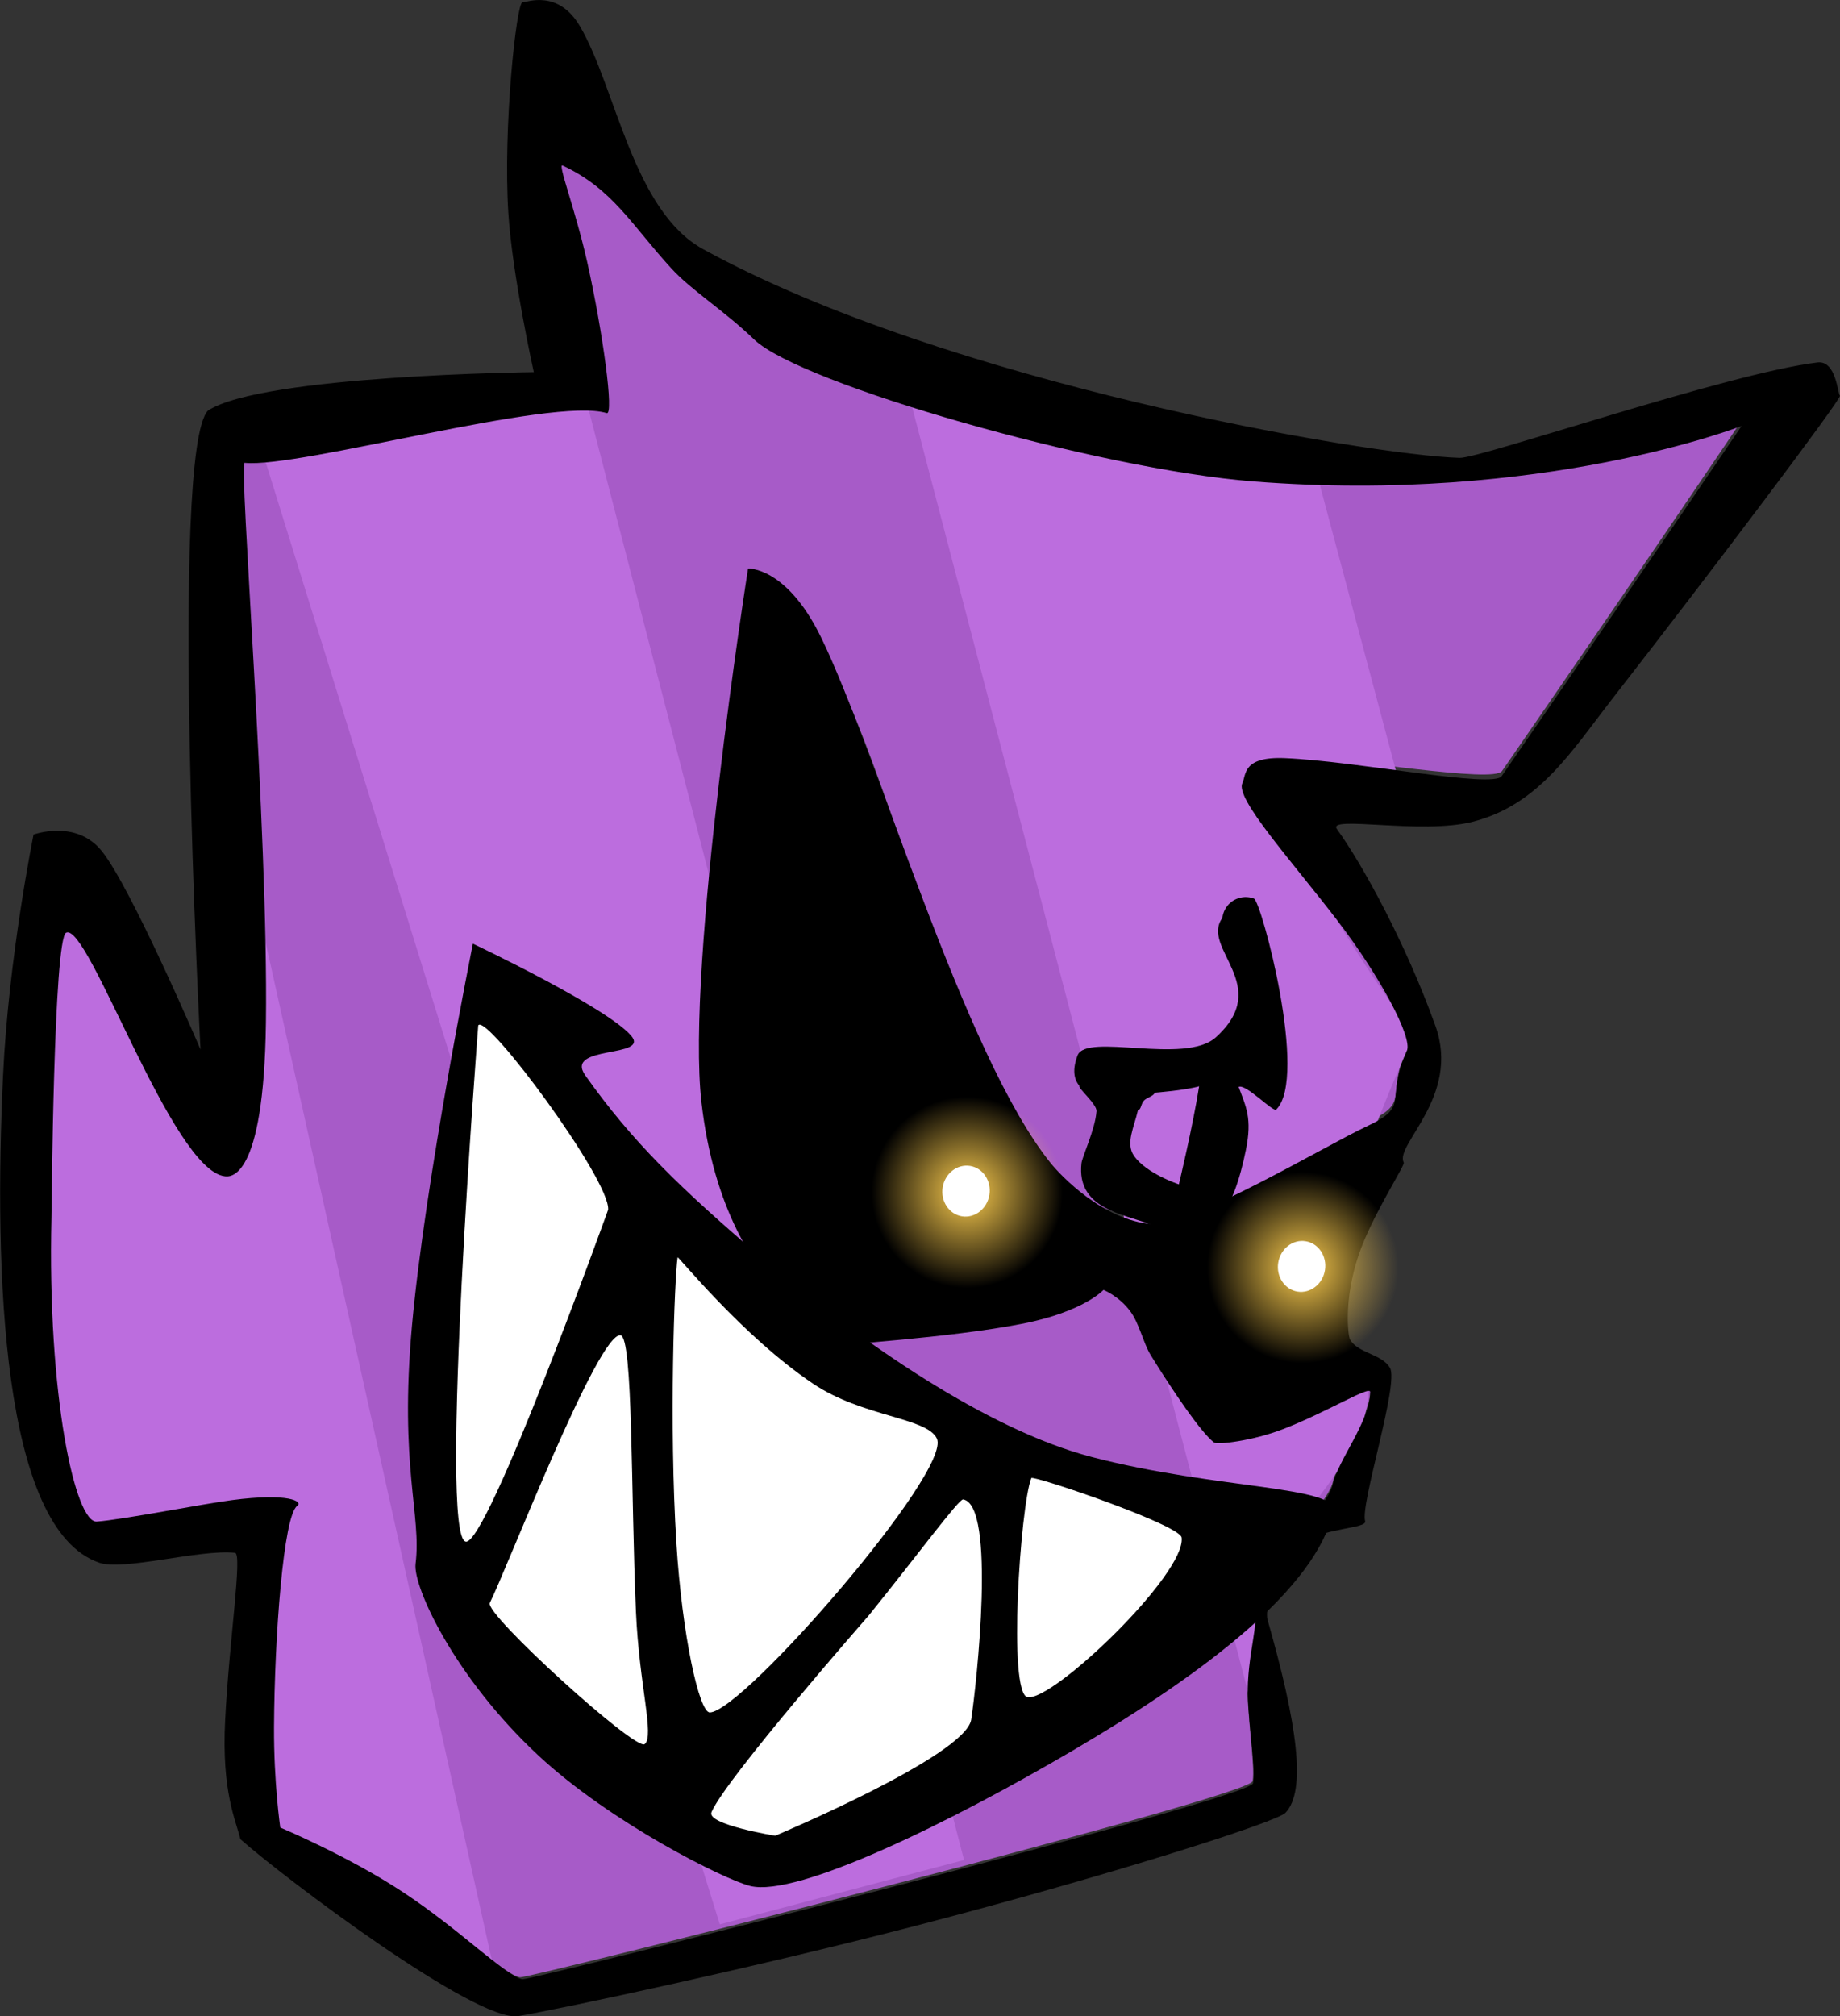 <svg version="1.1" xmlns="http://www.w3.org/2000/svg" xmlns:xlink="http://www.w3.org/1999/xlink" width="39.282" height="43.026" viewBox="0,0,39.282,43.026"><rect x="0" y="0" width="39.282" height="43.026" fill="#333333" stroke="none"/><defs><radialGradient cx="245.907" cy="181.188" r="2.045" gradientUnits="userSpaceOnUse" id="color-1"><stop offset="0" stop-color="#ffcf4f"/><stop offset="1" stop-color="#ffcf4f" stop-opacity="0"/></radialGradient><radialGradient cx="253.072" cy="182.795" r="2.045" gradientUnits="userSpaceOnUse" id="color-2"><stop offset="0" stop-color="#ffcf4f"/><stop offset="1" stop-color="#ffcf4f" stop-opacity="0"/></radialGradient></defs><g transform="translate(-225.259,-155.743)"><g data-paper-data="{&quot;isPaintingLayer&quot;:true}" fill-rule="nonzero" stroke="none" stroke-linecap="butt" stroke-linejoin="miter" stroke-miterlimit="10" stroke-dasharray="" stroke-dashoffset="0" style="mix-blend-mode: normal"><path d="M233.808,196.083c-1.168,-0.772 -2.634,-1.388 -2.634,-1.388c0,0 -0.142,-0.963 -0.136,-2.148c0.01,-1.937 0.195,-4.517 0.487,-4.725c0.133,-0.095 -0.18,-0.285 -1.396,-0.127c-0.653,0.085 -2.301,0.409 -2.884,0.455c-0.459,0.036 -1.064,-2.686 -0.974,-6.513c0.004,-0.15 0.047,-5.961 0.315,-6.09c0.477,-0.229 2.353,5.074 3.486,5.205c0.099,0.011 0.733,0.122 0.778,-3.282c0.054,-4.146 -0.567,-11.988 -0.438,-11.974c1.171,0.12 6.593,-1.43 7.747,-1.071c0.159,0.049 -0.076,-1.71 -0.413,-3.219c-0.251,-1.121 -0.64,-2.118 -0.527,-2.065c1.073,0.502 1.478,1.27 2.33,2.199c0.429,0.468 1.12,0.888 1.773,1.516c0.978,0.94 7.354,2.771 10.687,3.033c6.171,0.486 10.434,-1.173 10.434,-1.173c0,0 -1.867,2.773 -5.117,7.48c-0.186,0.269 -3.158,-0.265 -4.714,-0.33c-0.909,-0.038 -0.742,0.294 -0.828,0.47c-0.158,0.327 1.047,1.656 2.041,2.951c0.883,1.15 1.613,2.501 1.482,2.788c-0.487,1.072 0.105,1.172 -0.872,1.625c-0.834,0.387 -3.632,2.153 -4.453,2.092c-1.029,-0.077 -2.096,-0.668 -2.314,-0.939c-1.878,-2.328 -3.32,-8.188 -4.521,-10.63c-0.736,-1.495 -1.278,-1.348 -1.278,-1.348c0,0 -1.96,7.379 -1.621,10.316c0.519,4.496 3.374,5.133 3.095,5.123c-0.415,-0.015 2.082,-0.131 3.692,-0.45c1.296,-0.257 1.703,-0.708 1.703,-0.708c0,0 0.412,0.182 0.656,0.51c0.191,0.257 0.28,0.689 0.435,0.94c0.465,0.754 0.997,1.595 1.274,1.801c0.069,0.051 0.821,-0.03 1.475,-0.283c0.937,-0.363 1.942,-0.885 1.94,-0.74c-0.007,0.64 -0.69,1.452 -0.806,1.989c-0.105,0.483 -1.764,2.263 -1.753,2.289c0.24,0.554 -0.015,1.002 -0.065,1.939c-0.034,0.634 0.173,1.828 0.106,2.153c-0.071,0.343 -15.473,4.212 -15.637,4.185c-0.351,-0.056 -1.318,-1.041 -2.556,-1.858z" data-paper-data="{&quot;noHover&quot;:false,&quot;origItem&quot;:[&quot;Path&quot;,{&quot;applyMatrix&quot;:true,&quot;segments&quot;:[[[237.77734,198.58463],[-0.35515,0],[0.16576,0]],[[252.50831,191.97987],[-0.01522,0.34964],[0.01443,-0.3315]],[[252.05892,189.87372],[0.06699,0.63117],[-0.09899,-0.9326]],[[251.81249,187.95257],[0.32486,0.50888],[-0.01563,-0.02448]],[[253.17357,185.42278],[-0.02669,0.4933],[0.02966,-0.54814]],[[253.65018,183.33868],[0.09447,0.63295],[-0.02146,-0.14376]],[[251.94483,184.41394],[0.8678,-0.5077],[-0.60537,0.35417]],[[250.53097,184.93258],[0.0763,0.03979],[-0.30553,-0.15934]],[[248.9,183.30766],[0.57854,0.67091],[-0.19242,-0.22314]],[[248.31982,182.45159],[0.22886,0.22305],[-0.29267,-0.28525]],[247.68298,182.09223],[[246.10757,183.07331],[1.23904,-0.45971],[-1.5388,0.57093]],[[242.5064,184.12247],[-0.41222,0.05132],[0.27672,-0.03445]],[[238.57481,179.5091],[1.22621,4.35652],[-0.80105,-2.846]],[238.57339,169.01636],[[240.05532,170.14331],[-0.964,-1.35951],[1.57371,2.21938]],[[246.47595,178.81904],[-2.2243,-2.00051],[0.25898,0.23292]],[[248.86871,179.543],[-1.02824,0.0877],[0.82001,-0.06994]],[[252.66353,177.76273],[-0.76241,0.51432],[0.89293,-0.60236]],[[253.26756,176.02624],[-0.31027,1.13564],[0.08312,-0.30423]],[[251.36629,173.52071],[1.05435,0.99547],[-1.1875,-1.12119]],[[248.89198,170.94303],[-0.10412,0.34751],[0.05627,-0.18783]],[[249.70131,170.27277],[-0.90347,0.10698],[1.54635,-0.18311]],[[254.33361,169.91581],[-0.14055,0.29489],[2.46113,-5.16395]],[258.20358,161.72424],[[248.10192,164.54934],[6.17006,-0.50097],[-3.33202,0.27053]],[[237.10241,163.25511],[1.11484,0.77233],[-0.74525,-0.51629]],[[235.11488,162.03832],[0.49823,0.39388],[-0.98908,-0.78191]],[[232.46927,160.23549],[1.13942,0.32483],[-0.12067,-0.0344]],[[233.31731,162.19026],[-0.42562,-1.0668],[0.57322,1.43673]],[[234.23833,165.30213],[0.16495,0.02357],[-1.1972,-0.17111]],[[226.7757,167.57732],[1.17494,-0.06758],[-0.1301,0.00748]],[[229.12146,179.29908],[-0.60558,-4.10229],[0.49716,3.36784]],[[228.77687,182.67528],[0.09938,-0.00444],[-1.13953,0.05083]],[[224.60637,178.0816],[0.4341,-0.30194],[-0.2439,0.16964]],[[225.26118,184.12638],[-0.02039,-0.14893],[0.51911,3.79261]],[[227.24929,190.38544],[-0.44705,0.10826],[0.56758,-0.13745]],[[230.02186,189.47577],[-0.63156,0.18792],[1.17571,-0.34982]],[[231.41857,189.37667],[0.11626,-0.11468],[-0.25529,0.2518]],[[231.68009,194.1124],[-0.29788,-1.91439],[0.18224,1.17122]],[232.15234,196.20963],[[234.96671,197.15815],[-1.27602,-0.5761],[1.35199,0.6104]]],&quot;closed&quot;:true,&quot;fillColor&quot;:[1,1,1]}]}" fill="#a75bc8" stroke-width="0.5"/><path d="M240.626,196.809l-9.821,-31.61l6.941,-1.023l8.094,31.26z" fill="#bc6dde" stroke-width="0"/><path d="M226.808,187.952c-0.814,-2.621 -1.346,-7.982 -1.346,-7.982c0,0 0.374,-4.049 1.027,-4.975c0.343,-0.486 2.253,4.315 2.919,4.015c1.061,-0.479 0.908,-5.915 0.908,-5.915l5.644,25.378l-5.307,-3.849l-0.124,-6.487c0,0 -3.52,0.46 -3.721,-0.185z" fill="#bc6dde" stroke-width="0"/><path d="M252.433,193.875l-8.036,-30.727c0,0 1.996,0.853 3.376,1.21c1.555,0.402 5.49,1.082 5.49,1.082l1.98,7.435c0,0 -2.454,-1.058 -2.58,-0.168c-0.159,1.125 2.782,5.133 2.782,5.133c0,0 -1.503,3.173 -1.716,5.162c-0.157,1.464 1.061,1.545 0.646,3.034c-0.323,1.157 -1.895,2.636 -2.066,3.184c-0.521,1.668 0.123,4.655 0.123,4.655z" fill="#bc6dde" stroke-width="0"/><path d="M225.973,173.554c0,0 0.908,-0.337 1.461,0.353c0.632,0.788 2.106,4.233 2.106,4.233c0,0 -0.67,-12.793 0.161,-13.637c1.171,-0.756 6.954,-0.818 6.954,-0.818c0,0 -0.457,-2.051 -0.543,-3.394c-0.117,-1.821 0.174,-4.503 0.301,-4.499c0.087,0.003 0.759,-0.285 1.227,0.511c0.77,1.311 1.126,3.931 2.629,4.757c5.204,2.857 14.17,4.394 16.151,4.454c0.447,0.014 5.735,-1.808 7.64,-2.036c0.4,-0.048 0.429,0.662 0.48,0.71c0.05,0.047 -2.758,3.77 -4.833,6.433c-0.903,1.159 -1.589,2.294 -3.005,2.658c-1.091,0.281 -3.12,-0.144 -2.902,0.156c0.528,0.726 1.467,2.422 2.105,4.205c0.538,1.506 -0.881,2.537 -0.677,2.911c0.033,0.06 -0.684,1.138 -0.968,1.987c-0.323,0.967 -0.219,1.719 -0.181,1.787c0.167,0.3 0.677,0.306 0.854,0.608c0.198,0.338 -0.638,2.912 -0.53,3.271c0.048,0.159 -0.878,0.144 -1.241,0.437c-0.644,0.519 -0.917,1.407 -0.842,1.669c0.63,2.204 0.836,3.648 0.382,4.119c-0.188,0.195 -3.699,1.321 -7.868,2.404c-3.438,0.893 -7.568,1.773 -8.505,1.933c-0.895,0.152 -5.012,-2.953 -5.938,-3.774c-0.096,-0.406 -0.404,-1.003 -0.325,-2.548c0.088,-1.712 0.372,-3.546 0.21,-3.564c-0.751,-0.08 -2.374,0.391 -2.9,0.211c-2.084,-0.717 -2.247,-6.207 -2.052,-10.394c0.118,-2.524 0.651,-5.141 0.651,-5.141zM236.417,197.979c0.164,0.026 15.523,-3.838 15.593,-4.181c0.067,-0.325 -0.143,-1.517 -0.109,-2.151c0.05,-0.936 0.302,-1.382 0.062,-1.936c-0.012,-0.027 1.641,-1.799 1.746,-2.281c0.116,-0.536 0.794,-1.342 0.802,-1.982c0.002,-0.145 -0.917,0.427 -1.855,0.791c-0.654,0.254 -1.409,0.339 -1.478,0.287c-0.276,-0.206 -0.887,-1.109 -1.352,-1.863c-0.155,-0.251 -0.246,-0.681 -0.437,-0.937c-0.244,-0.328 -0.572,-0.456 -0.572,-0.456c0,0 -0.415,0.461 -1.711,0.718c-1.61,0.319 -4.137,0.449 -3.722,0.464c0.279,0.01 -2.63,-0.683 -3.149,-5.179c-0.339,-2.937 0.994,-11.398 0.994,-11.398c0,0 0.816,-0.042 1.551,1.454c1.201,2.441 3.034,8.91 4.912,11.238c0.219,0.271 1.125,1.22 2.154,1.297c0.821,0.061 3.742,-1.69 4.576,-2.077c0.977,-0.453 0.385,-0.547 0.872,-1.618c0.13,-0.287 -0.596,-1.625 -1.479,-2.776c-0.994,-1.296 -2.191,-2.611 -2.033,-2.938c0.085,-0.176 -0.003,-0.571 0.906,-0.533c1.556,0.065 4.445,0.652 4.63,0.384c3.25,-4.707 5.122,-7.473 5.122,-7.473c0,0 -4.251,1.67 -10.422,1.184c-3.333,-0.262 -9.676,-2.086 -10.654,-3.025c-0.654,-0.628 -1.34,-1.049 -1.769,-1.517c-0.852,-0.929 -1.252,-1.699 -2.326,-2.2c-0.114,-0.053 0.276,0.944 0.527,2.065c0.338,1.51 0.574,3.268 0.415,3.219c-1.155,-0.359 -6.559,1.181 -7.729,1.061c-0.13,-0.013 0.508,7.799 0.454,11.946c-0.044,3.404 -0.778,3.29 -0.877,3.279c-1.133,-0.131 -2.911,-5.427 -3.388,-5.198c-0.268,0.129 -0.31,5.922 -0.314,6.072c-0.09,3.827 0.51,6.531 0.969,6.495c0.582,-0.046 2.228,-0.372 2.882,-0.458c1.216,-0.159 1.528,0.029 1.395,0.124c-0.292,0.208 -0.484,2.78 -0.494,4.717c-0.006,1.185 0.133,2.146 0.133,2.146c0,0 1.46,0.612 2.628,1.384c1.238,0.817 2.198,1.798 2.548,1.855z" fill="#000000" stroke-width="0"/><path d="M250.427,181.017c0,0 0.299,-1.246 0.432,-2.092c-0.313,0.088 -0.945,0.136 -0.945,0.136c-0.029,0.077 -0.171,0.101 -0.235,0.171c-0.065,0.07 -0.053,0.186 -0.127,0.207c-0.081,0.357 -0.266,0.704 -0.085,0.967c0.266,0.385 0.96,0.611 0.96,0.611zM249.793,181.862c-0.572,-0.217 -1.552,-0.331 -1.446,-1.293c0.016,-0.147 0.295,-0.727 0.321,-1.111c0.011,-0.156 -0.408,-0.5 -0.364,-0.543c-0.124,-0.145 -0.151,-0.356 -0.04,-0.65c0.185,-0.488 2.295,0.205 2.949,-0.383c1.234,-1.109 -0.331,-1.899 0.142,-2.55c0.005,-0.041 0.014,-0.082 0.03,-0.123c0.098,-0.258 0.387,-0.388 0.645,-0.29c0.156,0.059 1.166,3.822 0.475,4.502c-0.065,0.064 -0.65,-0.558 -0.802,-0.483c0.154,0.421 0.294,0.663 0.154,1.347c-0.12,0.586 -0.31,1.245 -0.675,1.56c-0.342,0.296 -0.832,0.23 -1.389,0.018z" fill="#000000" stroke-width="0.5"/><g stroke-width="0"><path d="M243.888,180.863c0.179,-1.115 1.229,-1.874 2.344,-1.695c1.115,0.179 1.874,1.229 1.695,2.344c-0.179,1.115 -1.229,1.874 -2.344,1.695c-1.115,-0.179 -1.874,-1.229 -1.695,-2.344z" fill="url(#color-1)"/><path d="M246.381,181.242c-0.048,0.297 -0.31,0.501 -0.585,0.457c-0.275,-0.044 -0.46,-0.321 -0.412,-0.618c0.048,-0.297 0.31,-0.501 0.585,-0.457c0.275,0.044 0.46,0.321 0.412,0.618z" fill="#ffffff"/></g><g stroke-width="0"><path d="M251.052,182.47c0.179,-1.115 1.229,-1.874 2.344,-1.695c1.115,0.179 1.874,1.229 1.695,2.344c-0.179,1.115 -1.229,1.874 -2.344,1.695c-1.115,-0.179 -1.874,-1.229 -1.695,-2.344z" fill="url(#color-2)"/><path d="M253.545,182.849c-0.048,0.297 -0.31,0.501 -0.585,0.457c-0.275,-0.044 -0.46,-0.321 -0.412,-0.618c0.048,-0.297 0.31,-0.501 0.585,-0.457c0.275,0.044 0.46,0.321 0.412,0.618z" fill="#ffffff"/></g><g><path d="M253.727,188.001c-0.387,1.621 -2.641,3.38 -5.558,5.094c-2.62,1.539 -5.888,3.14 -6.89,2.896c-0.554,-0.135 -2.987,-1.354 -4.522,-2.782c-1.8,-1.675 -2.686,-3.614 -2.626,-4.095c0.131,-1.045 -0.348,-2.061 -0.077,-5.075c0.277,-3.085 1.301,-8.157 1.301,-8.157c0,0 2.819,1.334 3.371,1.955c0.44,0.494 -1.437,0.198 -0.971,0.856c0.999,1.411 2.009,2.394 3.838,3.954c2.043,1.741 4.742,3.606 6.971,4.188c2.656,0.694 5.295,0.616 5.163,1.168zM240.433,192.234c0.714,-0.022 5.107,-5.081 4.778,-5.773c-0.214,-0.451 -1.548,-0.422 -2.607,-1.134c-1.512,-1.016 -2.85,-2.742 -2.857,-2.7c-0.066,0.438 -0.159,3.497 0.001,6.039c0.122,1.945 0.455,3.576 0.684,3.568zM238.201,181.594c0.052,-0.63 -2.551,-4.188 -2.724,-3.913c0,0 -0.846,10.808 -0.263,10.905c0.464,0.077 2.987,-6.992 2.987,-6.992zM241.831,194.868c0,0 3.997,-1.678 4.114,-2.451c0.117,-0.773 0.551,-4.509 -0.154,-4.629c-0.09,-0.015 -0.998,1.247 -2.004,2.49c0,0 -2.994,3.378 -3.301,4.1c-0.112,0.263 1.345,0.491 1.345,0.491zM247.226,191.914c0.544,0.093 3.31,-2.554 3.216,-3.329c-0.033,-0.272 -3.113,-1.32 -3.141,-1.25c-0.236,0.593 -0.499,4.506 -0.075,4.579zM239.007,192.908c0.214,-0.172 -0.13,-1.244 -0.199,-2.816c-0.11,-2.518 -0.038,-5.757 -0.31,-5.798c-0.478,-0.073 -2.39,4.941 -2.739,5.627c-0.117,0.23 3.054,3.143 3.249,2.988z" fill="#000000" stroke-width="0"/><path d="M247.276,187.286c0.028,-0.07 3.177,0.997 3.21,1.27c0.094,0.775 -2.746,3.498 -3.29,3.405c-0.423,-0.072 -0.155,-4.081 0.08,-4.674z" data-paper-data="{&quot;noHover&quot;:false,&quot;origItem&quot;:[&quot;Path&quot;,{&quot;applyMatrix&quot;:true,&quot;segments&quot;:[[[247.3454,190.32684],[-0.41476,0],[0.53287,0]],[[249.93398,186.95086],[0.20203,0.66013],[-0.07105,-0.23216]],[[246.75485,186.33078],[0.0165,-0.06537],[-0.13917,0.55118]]],&quot;closed&quot;:true,&quot;fillColor&quot;:[1,1,1]}]}" fill="#ffffff" stroke-width="0.5"/><path d="M240.448,194.416c0.307,-0.721 3.353,-4.193 3.353,-4.193c1.006,-1.243 1.93,-2.497 2.02,-2.482c0.705,0.121 0.289,3.925 0.172,4.698c-0.117,0.773 -4.185,2.479 -4.185,2.479c0,0 -1.471,-0.24 -1.359,-0.502z" data-paper-data="{&quot;noHover&quot;:false,&quot;origItem&quot;:[&quot;Path&quot;,{&quot;applyMatrix&quot;:true,&quot;segments&quot;:[[242.6223,193.70217],[[246.19514,190.95611],[0,0.69036],[0,-0.69036]],[[245.37821,186.9502],[0.69036,0],[-0.08848,0]],[[243.82541,189.41566],[0.78079,-1.23174],[0,0]],[[241.26722,193.47546],[0.18909,-0.67369],[-0.06889,0.24544]]],&quot;closed&quot;:true,&quot;fillColor&quot;:[1,1,1]}]}" fill="#ffffff" stroke-width="0.5"/><path d="M239.7,188.686c-0.16,-2.542 -0.041,-5.671 0.025,-6.11c0.006,-0.041 1.38,1.68 2.893,2.696c1.06,0.712 2.428,0.719 2.642,1.17c0.328,0.691 -4.131,5.823 -4.846,5.845c-0.23,0.007 -0.592,-1.657 -0.714,-3.602z" data-paper-data="{&quot;noHover&quot;:false,&quot;origItem&quot;:[&quot;Path&quot;,{&quot;applyMatrix&quot;:true,&quot;segments&quot;:[[[240.90699,191.61804],[-0.21821,0.0405],[0.67876,-0.126]],[[244.63362,185.88206],[0.4135,0.55282],[-0.26953,-0.36035]],[[241.98048,185.28319],[1.11462,0.46188],[-1.59073,-0.65918]],[[238.8626,183.3587],[0,-0.03703],[0,0.39114]],[[239.73743,188.61448],[-0.52035,-2.18867],[0.39807,1.67431]]],&quot;closed&quot;:true,&quot;fillColor&quot;:[1,1,1]}]}" fill="#ffffff" stroke-width="0.5"/><path d="M235.715,189.951c0.35,-0.686 2.314,-5.786 2.792,-5.713c0.272,0.041 0.218,3.384 0.329,5.902c0.069,1.572 0.4,2.651 0.186,2.823c-0.194,0.156 -3.424,-2.781 -3.306,-3.011z" data-paper-data="{&quot;noHover&quot;:false,&quot;origItem&quot;:[&quot;Path&quot;,{&quot;applyMatrix&quot;:true,&quot;segments&quot;:[[[239.643,192.41708],[-0.16288,0.16457],[0.17943,-0.18128]],[[239.04545,189.99599],[0.29321,1.35763],[-0.46978,-2.17523]],[[237.91071,184.99582],[0.26549,-0.00442],[-0.46711,0.00778]],[[236.10953,190.30094],[0.2346,-0.64927],[-0.07874,0.21792]]],&quot;closed&quot;:true,&quot;fillColor&quot;:[1,1,1]}]}" fill="#ffffff" stroke-width="0.5"/><path d="M235.202,188.641c-0.583,-0.097 0.267,-11.016 0.267,-11.016c0.172,-0.274 2.824,3.304 2.773,3.934c0,0 -2.575,7.16 -3.039,7.083z" data-paper-data="{&quot;noHover&quot;:false,&quot;origItem&quot;:[&quot;Path&quot;,{&quot;applyMatrix&quot;:true,&quot;segments&quot;:[[[237.23648,182.69003],[0,0],[-0.04166,-0.55597]],[[234.06981,179.69003],[0.125,-0.26431],[0,0]],[[235.396,189.22011],[-0.57023,0.00238],[0.45432,-0.00189]]],&quot;closed&quot;:true,&quot;fillColor&quot;:[1,1,1]}]}" fill="#ffffff" stroke-width="0.5"/></g></g></g></svg>